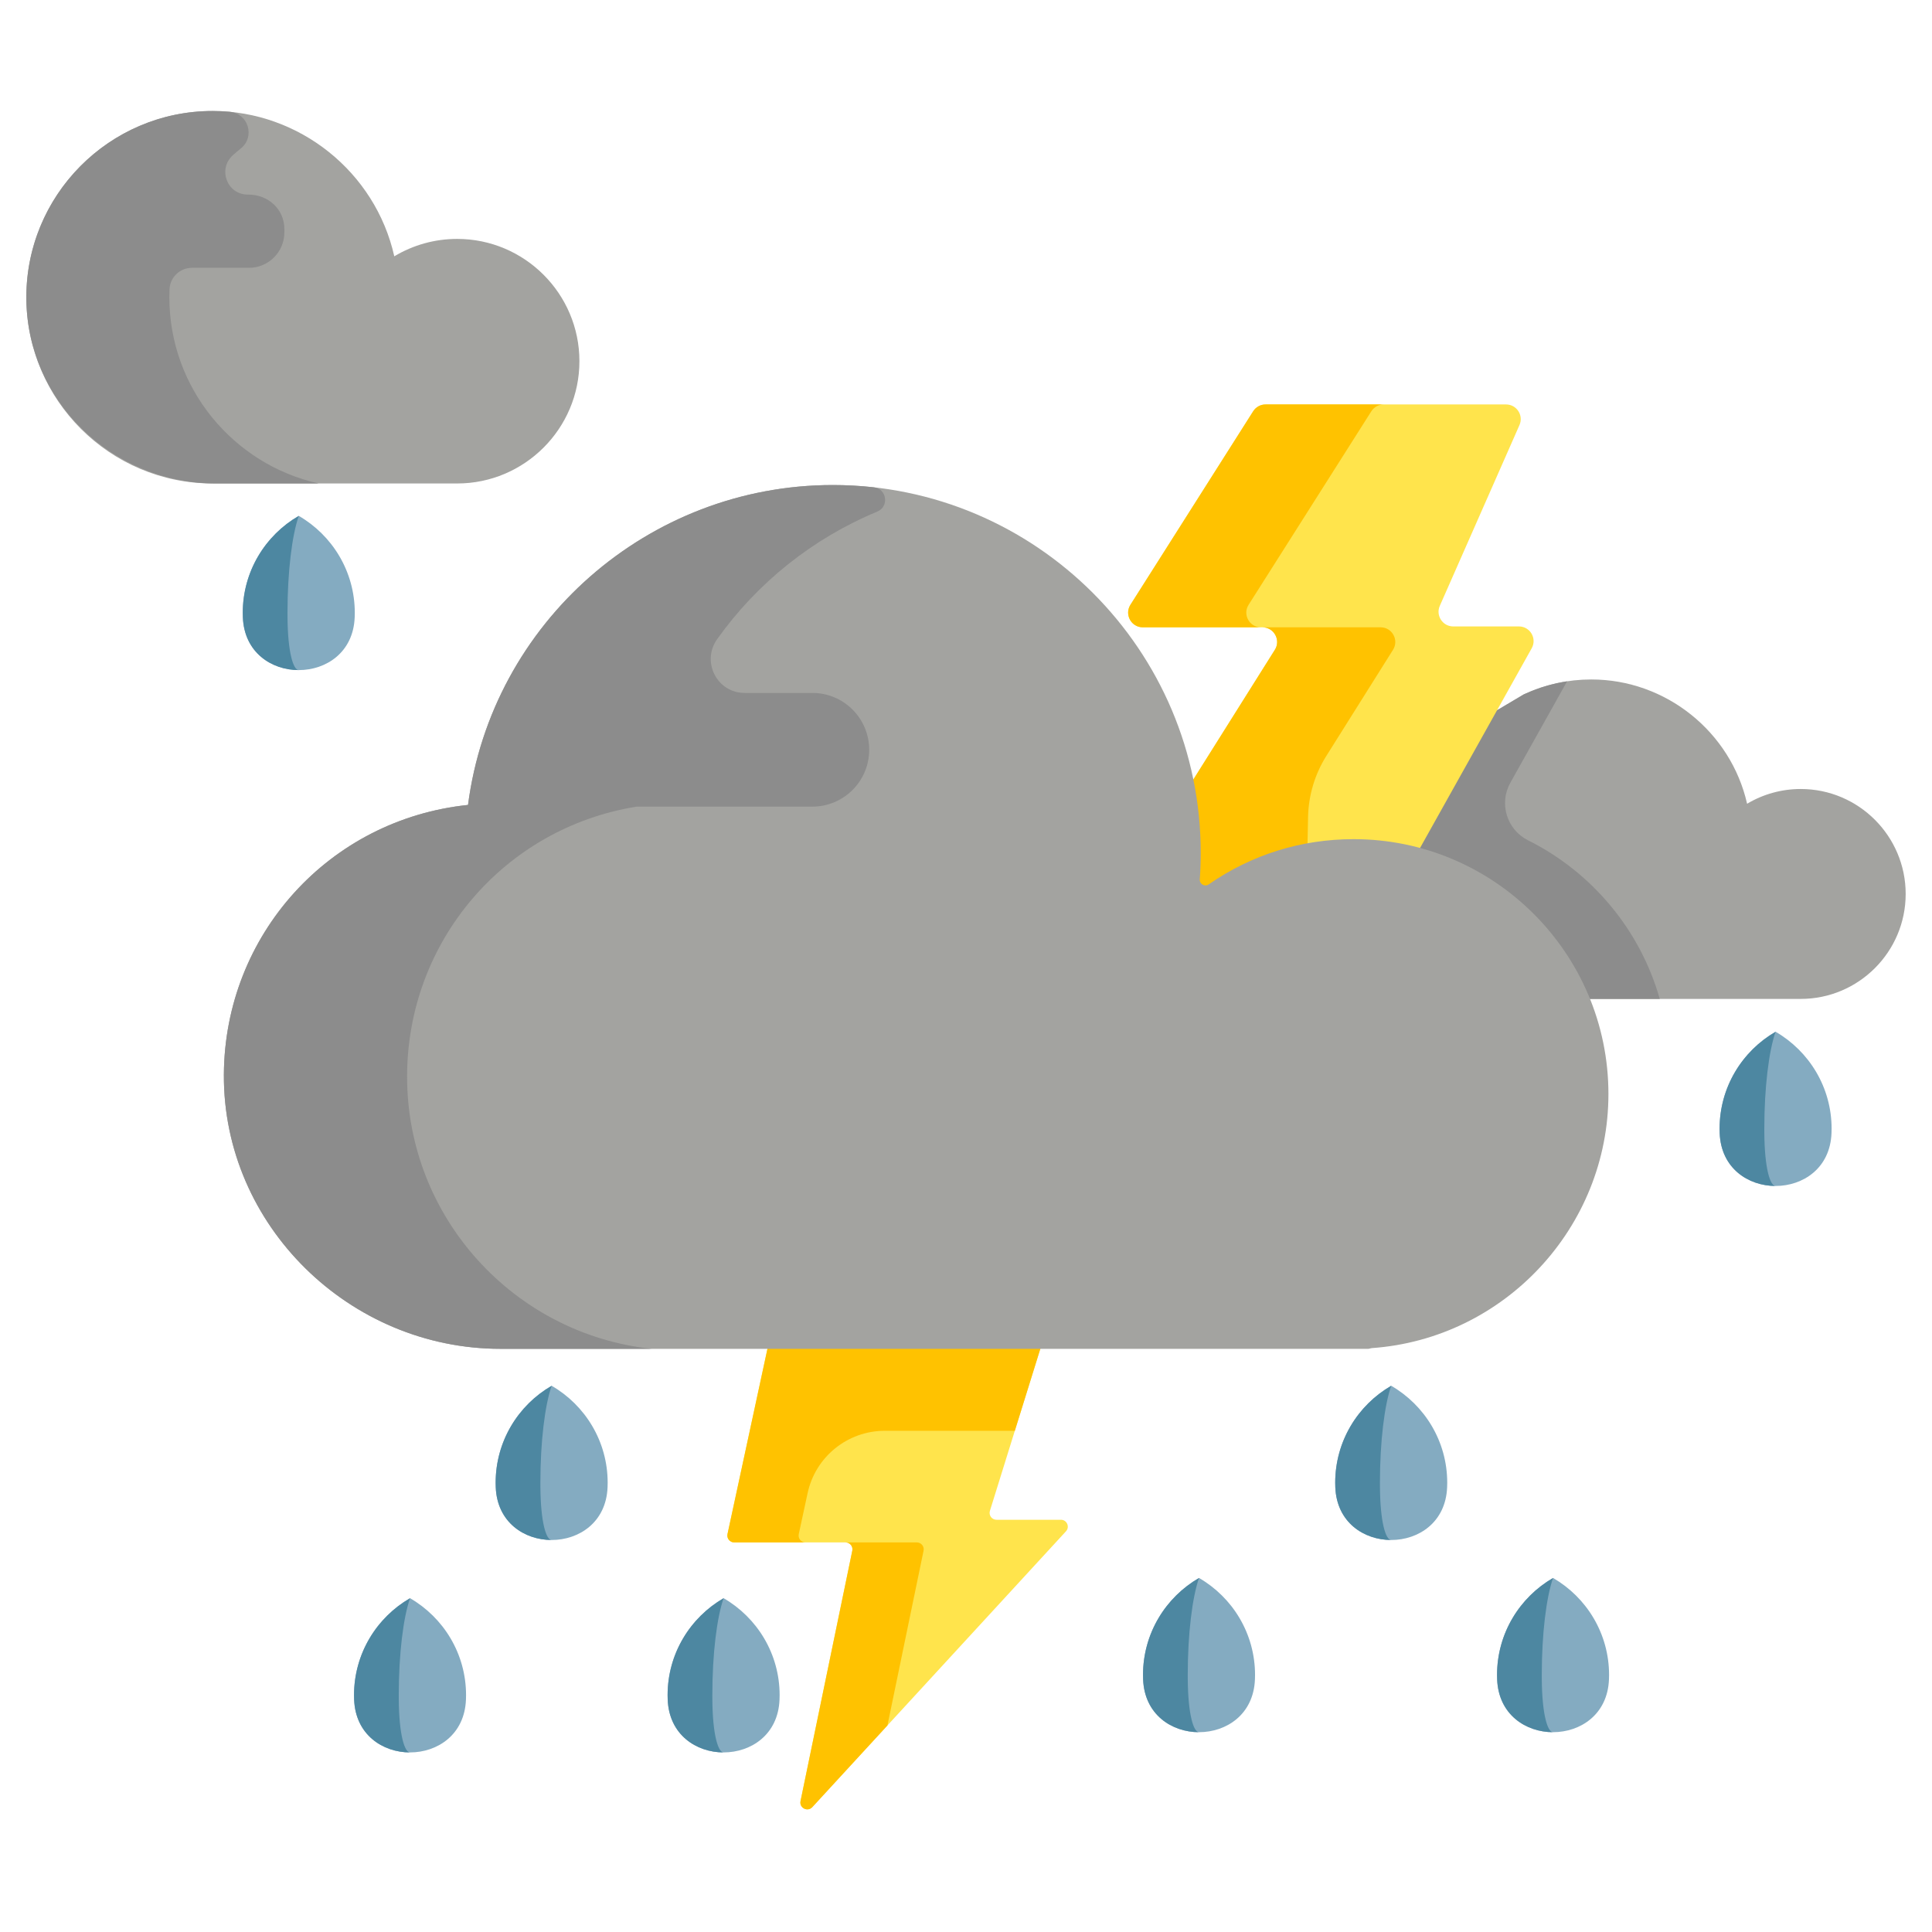<svg width="191" height="191" viewBox="0 0 191 191" fill="none" xmlns="http://www.w3.org/2000/svg">
<path d="M137.537 137C134.228 138.915 132 142.491 132 146.589C132 146.736 132.003 146.881 132.008 147.026C132.279 153.987 142.795 153.987 143.065 147.026C143.071 146.881 143.075 146.736 143.075 146.589C143.075 142.491 140.846 138.915 137.537 137V137Z" fill="#84ABC1"/>
<path d="M137.537 152.247C134.841 152.247 132.146 150.506 132.011 147.026C132.005 146.88 132 146.734 132 146.589C132 142.492 134.228 138.915 137.537 137C136.871 138.915 136.422 142.492 136.422 146.589C136.422 146.734 136.422 146.88 136.424 147.026C136.452 150.506 136.994 152.247 137.537 152.247V152.247Z" fill="#4D87A1"/>
<path d="M54.537 137C51.228 138.915 49 142.491 49 146.589C49 146.736 49.003 146.881 49.008 147.026C49.279 153.987 59.795 153.987 60.065 147.026C60.072 146.881 60.075 146.736 60.075 146.589C60.075 142.491 57.846 138.915 54.537 137V137Z" fill="#84ABC1"/>
<path d="M54.537 152.247C51.841 152.247 49.146 150.506 49.011 147.026C49.005 146.88 49 146.734 49 146.589C49 142.492 51.228 138.915 54.537 137C53.871 138.915 53.422 142.492 53.422 146.589C53.422 146.734 53.422 146.88 53.424 147.026C53.452 150.506 53.994 152.247 54.537 152.247V152.247Z" fill="#4D87A1"/>
<path d="M71.537 158C68.228 159.915 66 163.491 66 167.589C66 167.736 66.003 167.881 66.008 168.026C66.279 174.987 76.796 174.987 77.065 168.026C77.072 167.881 77.075 167.736 77.075 167.589C77.075 163.491 74.846 159.915 71.537 158V158Z" fill="#84ABC1"/>
<path d="M71.537 173.247C68.841 173.247 66.146 171.506 66.011 168.026C66.005 167.88 66 167.734 66 167.589C66 163.492 68.228 159.915 71.537 158C70.871 159.915 70.422 163.492 70.422 167.589C70.422 167.734 70.422 167.88 70.424 168.026C70.451 171.506 70.994 173.247 71.537 173.247V173.247Z" fill="#4D87A1"/>
<path d="M153.537 156C150.228 157.915 148 161.491 148 165.589C148 165.736 148.003 165.881 148.008 166.026C148.279 172.987 158.795 172.987 159.065 166.026C159.071 165.881 159.075 165.736 159.075 165.589C159.075 161.491 156.846 157.915 153.537 156V156Z" fill="#84ABC1"/>
<path d="M153.537 171.247C150.841 171.247 148.146 169.506 148.011 166.026C148.005 165.88 148 165.734 148 165.589C148 161.492 150.228 157.915 153.537 156C152.871 157.915 152.422 161.492 152.422 165.589C152.422 165.734 152.422 165.88 152.424 166.026C152.452 169.506 152.994 171.247 153.537 171.247V171.247Z" fill="#4D87A1"/>
<path d="M175.537 102C172.228 103.915 170 107.491 170 111.589C170 111.736 170.003 111.881 170.008 112.026C170.279 118.987 180.795 118.987 181.065 112.026C181.071 111.881 181.075 111.736 181.075 111.589C181.075 107.491 178.846 103.915 175.537 102V102Z" fill="#84ABC1"/>
<path d="M175.537 117.247C172.841 117.247 170.146 115.506 170.011 112.026C170.005 111.88 170 111.734 170 111.589C170 107.492 172.228 103.915 175.537 102C174.871 103.915 174.422 107.492 174.422 111.589C174.422 111.734 174.422 111.88 174.424 112.026C174.452 115.506 174.994 117.247 175.537 117.247V117.247Z" fill="#4D87A1"/>
<path d="M40.537 158C37.228 159.915 35 163.491 35 167.589C35 167.736 35.003 167.881 35.008 168.026C35.279 174.987 45.795 174.987 46.065 168.026C46.072 167.881 46.075 167.736 46.075 167.589C46.075 163.491 43.846 159.915 40.537 158V158Z" fill="#84ABC1"/>
<path d="M40.537 173.247C37.841 173.247 35.146 171.506 35.011 168.026C35.005 167.88 35 167.734 35 167.589C35 163.492 37.228 159.915 40.537 158C39.871 159.915 39.422 163.492 39.422 167.589C39.422 167.734 39.422 167.88 39.424 168.026C39.452 171.506 39.994 173.247 40.537 173.247V173.247Z" fill="#4D87A1"/>
<path d="M29.537 51C26.228 52.915 24 56.491 24 60.589C24 60.736 24.003 60.881 24.008 61.026C24.279 67.987 34.795 67.987 35.065 61.026C35.072 60.881 35.075 60.736 35.075 60.589C35.075 56.491 32.846 52.915 29.537 51V51Z" fill="#84ABC1"/>
<path d="M29.537 66.247C26.841 66.247 24.146 64.506 24.011 61.026C24.005 60.88 24 60.734 24 60.589C24 56.492 26.228 52.915 29.537 51C28.871 52.915 28.422 56.492 28.422 60.589C28.422 60.734 28.422 60.88 28.424 61.026C28.451 64.506 28.994 66.247 29.537 66.247V66.247Z" fill="#4D87A1"/>
<path d="M118.537 156C115.228 157.915 113 161.491 113 165.589C113 165.736 113.003 165.881 113.008 166.026C113.279 172.987 123.795 172.987 124.065 166.026C124.071 165.881 124.075 165.736 124.075 165.589C124.075 161.491 121.846 157.915 118.537 156V156Z" fill="#84ABC1"/>
<path d="M118.537 171.247C115.841 171.247 113.146 169.506 113.011 166.026C113.005 165.88 113 165.734 113 165.589C113 161.492 115.228 157.915 118.537 156C117.871 157.915 117.422 161.492 117.422 165.589C117.422 165.734 117.422 165.88 117.424 166.026C117.452 169.506 117.994 171.247 118.537 171.247V171.247Z" fill="#4D87A1"/>
<path d="M83.593 152.486H72.585C72.152 152.486 71.83 152.086 71.921 151.663L75.951 132.975H102.962L97.864 149.365C97.728 149.803 98.055 150.246 98.513 150.246H104.883C105.475 150.246 105.784 150.95 105.384 151.386L80.306 178.654C79.84 179.161 79.001 178.731 79.141 178.056L84.259 153.302C84.346 152.881 84.024 152.486 83.593 152.486Z" fill="#FFE44C"/>
<path d="M91.305 153.303C91.392 152.881 91.07 152.485 90.64 152.485H83.593C84.024 152.485 84.346 152.881 84.259 153.303L79.141 178.057C79.001 178.732 79.84 179.162 80.306 178.654L87.734 170.578L91.305 153.303Z" fill="#FFC200"/>
<path d="M87.47 141.45H100.326L102.962 132.975H82.998H75.951L71.921 151.663C71.83 152.087 72.152 152.486 72.585 152.486H79.632C79.198 152.486 78.876 152.087 78.967 151.663L79.842 147.609C80.617 144.016 83.794 141.45 87.47 141.45Z" fill="#FFC200"/>
<path d="M156.862 98.754L156.039 97.109C153.315 91.659 148.711 87.405 143.073 85.13L139.942 83.866L147.392 70.543L148.202 70.098L150.628 68.657L150.774 68.591C152.835 67.65 155.037 67.173 157.321 67.173C164.668 67.173 171.102 72.324 172.72 79.459C174.322 78.504 176.149 78.001 178.021 78.001C183.742 78.001 188.397 82.656 188.397 88.378C188.397 94.1 183.742 98.754 178.021 98.754H156.862Z" fill="#A3A3A0"/>
<path d="M149.314 77.385L154.923 67.356C153.492 67.573 152.103 67.984 150.774 68.591L150.628 68.657L148.202 70.098L147.392 70.543L141.819 80.509L139.942 83.866L143.073 85.13C143.321 85.23 143.564 85.338 143.807 85.446C149.109 87.786 153.435 91.899 156.039 97.109L156.862 98.755H164.085C162.137 91.887 157.344 86.208 151.065 83.074C148.965 82.025 148.169 79.434 149.314 77.385Z" fill="#8C8C8C"/>
<path d="M118.323 83.402C118.283 81.812 118.133 80.198 117.878 78.606L117.701 77.5L126.034 64.24C126.641 63.274 125.947 62.017 124.806 62.017H112.981C111.838 62.017 111.143 60.755 111.756 59.789L123.891 40.658C124.157 40.239 124.619 39.984 125.116 39.984H148.89C149.938 39.984 150.64 41.062 150.218 42.02L142.341 59.895C141.918 60.853 142.621 61.93 143.669 61.93H150.161C151.269 61.93 151.968 63.122 151.427 64.089L140.243 84.09L138.159 83.721C136.705 83.463 135.245 83.332 133.82 83.332C129.865 83.332 126.106 84.223 122.645 85.98L118.442 88.115L118.323 83.402Z" fill="#FFE44C"/>
<path d="M139.726 83.998L140.243 84.09L140.368 83.866C140.154 83.911 139.938 83.948 139.726 83.998Z" fill="#FFC200"/>
<path d="M123.438 59.79L135.572 40.659C135.838 40.239 136.301 39.985 136.798 39.985H125.116C124.619 39.985 124.157 40.239 123.891 40.659L111.756 59.79C111.144 60.755 111.838 62.017 112.981 62.017H124.663C123.519 62.017 122.825 60.755 123.438 59.79Z" fill="#FFC200"/>
<path d="M131.123 74.732L137.716 64.24C138.323 63.274 137.629 62.017 136.488 62.017H124.806C125.947 62.017 126.642 63.273 126.034 64.24L117.701 77.5L117.878 78.606C118.134 80.198 118.283 81.812 118.323 83.402L118.441 88.115L122.645 85.981C124.975 84.798 126.675 84.784 129.243 84.394L129.317 80.768C129.36 78.63 129.985 76.543 131.123 74.732Z" fill="#FFC200"/>
<path d="M21.016 47.796C10.864 47.796 2.604 39.536 2.604 29.384C2.604 19.232 10.864 10.973 21.016 10.973C29.597 10.973 37.11 16.999 38.98 25.339C40.855 24.213 42.997 23.619 45.193 23.619C51.859 23.619 57.282 29.042 57.282 35.708C57.282 42.373 51.859 47.797 45.193 47.797H21.016V47.796Z" fill="#A3A3A0"/>
<path d="M16.742 29.384C16.742 29.119 16.748 28.856 16.759 28.593C16.808 27.408 17.793 26.477 18.979 26.477H24.611C26.545 26.477 28.113 24.909 28.113 22.975V22.649C28.113 20.665 26.495 19.22 24.512 19.236C22.448 19.253 21.495 16.716 23.026 15.343C23.282 15.113 23.544 14.891 23.811 14.676C25.238 13.53 24.556 11.228 22.734 11.054C22.167 11 21.594 10.973 21.016 10.973C10.745 10.973 2.411 19.426 2.607 29.741C2.798 39.821 11.243 47.797 21.325 47.797H31.509C23.072 45.919 16.742 38.379 16.742 29.384Z" fill="#8C8C8C"/>
<path d="M134.971 133.347H49.477C34.566 133.347 22.05 121.147 22.132 106.236C22.208 92.423 32.548 81.001 46.269 79.577C48.62 61.536 64.098 47.951 82.334 47.951C102.389 47.951 118.706 64.267 118.706 84.323C118.706 85.187 118.675 86.06 118.612 86.934C118.578 87.406 119.106 87.703 119.494 87.433C123.713 84.501 128.631 82.96 133.819 82.96C147.71 82.96 159.011 94.262 159.011 108.153C159.011 121.323 148.728 132.358 135.601 133.277L135.276 133.351L134.971 133.347Z" fill="#A3A3A0"/>
<path d="M86.723 50.581C87.922 50.084 87.684 48.321 86.394 48.177C85.061 48.027 83.707 47.951 82.334 47.951C64.098 47.951 48.62 61.536 46.269 79.577C32.548 81.002 22.208 92.423 22.132 106.236C22.05 121.148 34.566 133.347 49.478 133.347H64.404C50.843 131.895 40.246 120.387 40.246 106.447C40.246 93.037 49.886 81.845 62.933 79.745H80.309C83.414 79.745 85.93 77.228 85.93 74.124C85.93 71.02 83.413 68.504 80.309 68.504H73.617C70.884 68.504 69.313 65.417 70.897 63.191C74.867 57.612 80.358 53.221 86.723 50.581Z" fill="#8C8C8C"/>
</svg>

